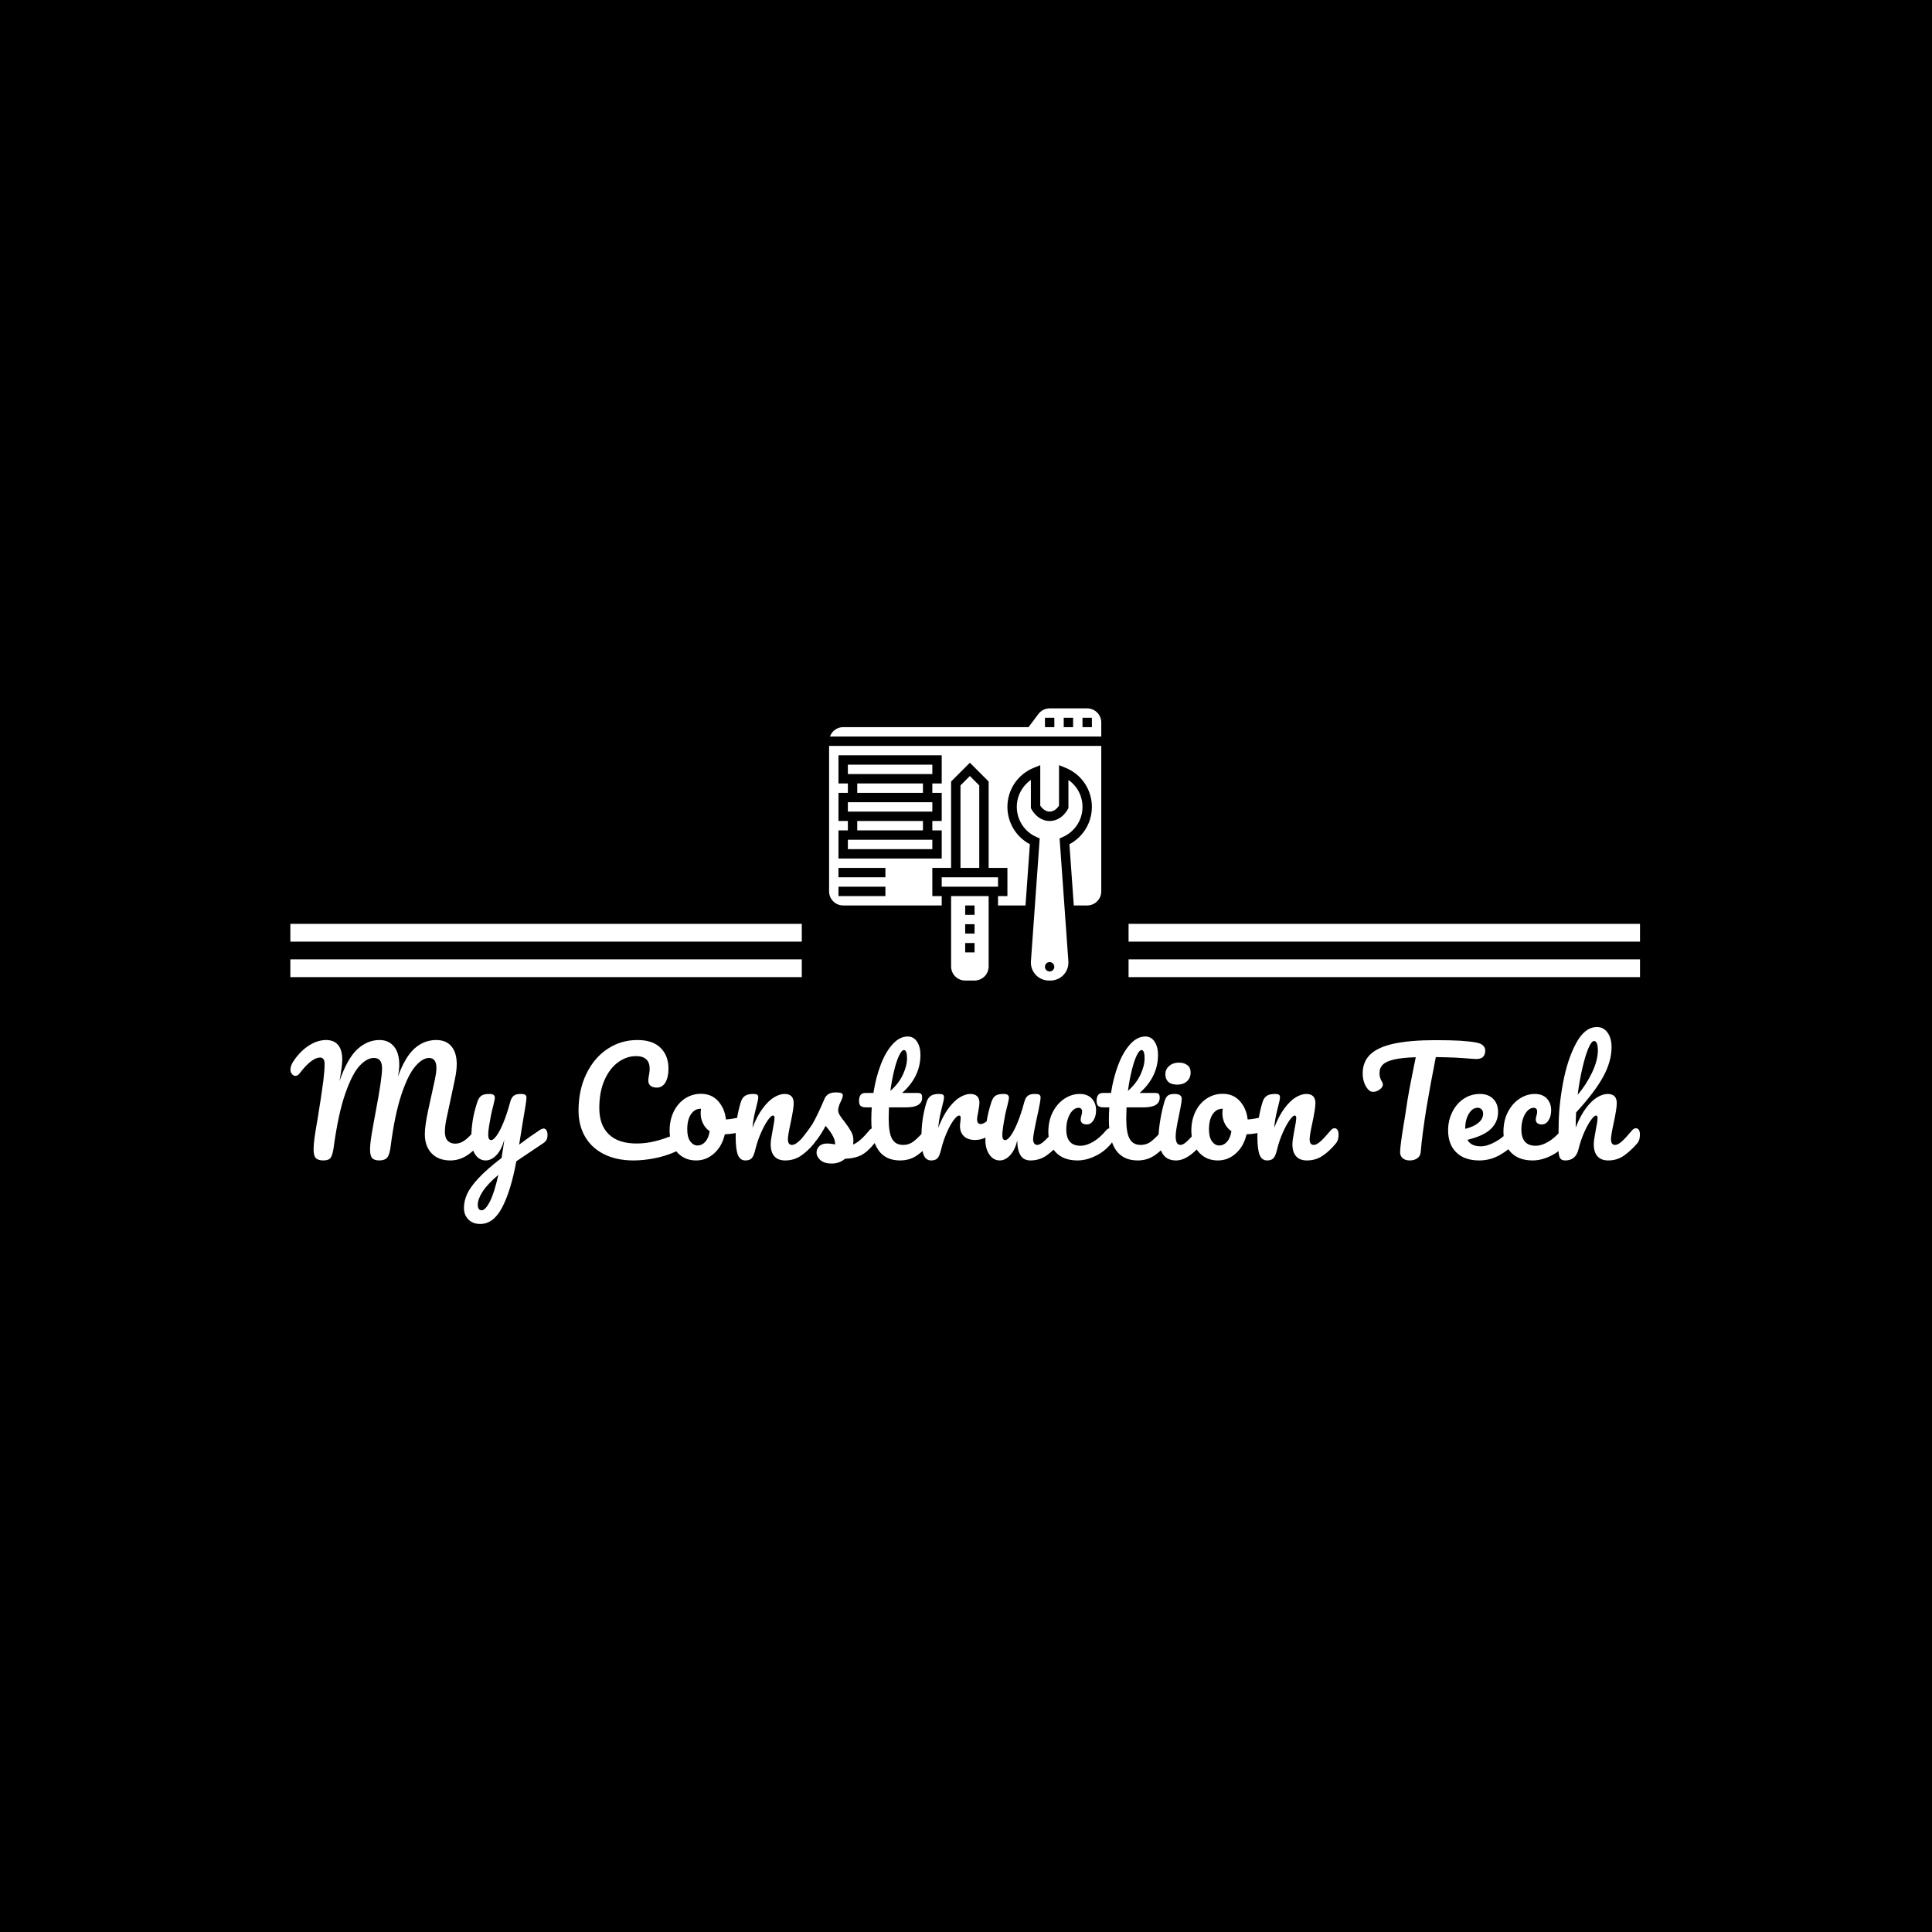 <svg xmlns="http://www.w3.org/2000/svg" version="1.1" xmlns:xlink="http://www.w3.org/1999/xlink" xmlns:svgjs="http://svgjs.dev/svgjs" width="1000" height="1000" viewBox="0 0 1000 1000"><rect width="1000" height="1000" fill="#000000"></rect><g transform="matrix(0.7,0,0,0.7,149.576,366.739)"><svg viewBox="0 0 396 151" data-background-color="#008080" preserveAspectRatio="xMidYMid meet" height="381" width="1000" xmlns="http://www.w3.org/2000/svg" xmlns:xlink="http://www.w3.org/1999/xlink"><g id="tight-bounds" transform="matrix(1,0,0,1,0.24,-0.05)"><svg viewBox="0 0 395.52 151.101" height="151.101" width="395.52"><g><svg viewBox="0 0 395.52 151.101" height="151.101" width="395.52"><g transform="matrix(1,0,0,1,0,93.386)"><svg viewBox="0 0 395.52 57.714" height="57.714" width="395.52"><g><svg viewBox="0 0 395.52 57.714" height="57.714" width="395.52"><g><svg viewBox="0 0 395.52 57.714" height="57.714" width="395.52"><g transform="matrix(1,0,0,1,0,0)"><svg width="395.52" viewBox="-0.05 -47 477.95 69.75" height="57.714" data-palette-color="#ffffff"><path d="M11.6 0.25Q9.75 0.25 8.95-0.58 8.15-1.4 8.15-3.7L8.15-3.7Q8.15-5.25 8.47-7.68 8.8-10.1 9.55-14.35L9.55-14.35Q10.85-22.2 11.6-27.95L11.6-27.95Q12.05-31.55 12.05-33.95L12.05-33.95Q12.05-36.2 10.4-36.2L10.4-36.2Q9.1-36.2 7.28-34.88 5.45-33.55 3.25-30.65L3.25-30.65Q2.55-29.7 1.7-29.7L1.7-29.7Q1-29.7 0.48-30.38-0.05-31.05-0.05-31.9L-0.05-31.9Q-0.05-32.7 0.28-33.52 0.6-34.35 1.35-35.4L1.35-35.4Q3.75-38.75 6.7-40.58 9.65-42.4 12.6-42.4L12.6-42.4Q15.35-42.4 16.82-40.65 18.3-38.9 18.3-35.55L18.3-35.55Q18.3-34.2 18.05-32.38 17.8-30.55 17.6-29.4 17.4-28.25 17.3-27.8L17.3-27.8Q20.15-35.95 23.7-39.18 27.25-42.4 31.5-42.4L31.5-42.4Q34.75-42.4 36.63-40.1 38.5-37.8 38.5-33.6L38.5-33.6Q38.5-31.95 38.05-29.5L38.05-29.5Q40.55-36.4 43.9-39.4 47.25-42.4 51.6-42.4L51.6-42.4Q55.1-42.4 56.98-40.15 58.85-37.9 58.85-33.85L58.85-33.85Q58.85-31.65 58.2-28.5L58.2-28.5 55.15-14.2Q54.65-11.7 54.65-9.9L54.65-9.9Q54.65-7.8 55.63-6.75 56.6-5.7 58.35-5.7L58.35-5.7Q60-5.7 61.58-6.8 63.15-7.9 65.3-10.45L65.3-10.45Q65.9-11.15 66.65-11.15L66.65-11.15Q67.3-11.15 67.67-10.55 68.05-9.95 68.05-8.9L68.05-8.9Q68.05-6.95 67.1-5.8L67.1-5.8Q64.5-2.65 61.95-1.2 59.4 0.25 56.6 0.25L56.6 0.25Q52.35 0.25 49.95-2.27 47.55-4.8 47.55-9.05L47.55-9.05Q47.55-12 48.75-17.6L48.75-17.6 50.75-26.75Q50.85-27.2 51.1-28.35 51.35-29.5 51.5-30.53 51.65-31.55 51.65-32.55L51.65-32.55Q51.65-34.3 50.98-35.18 50.3-36.05 49.05-36.05L49.05-36.05Q46.7-36.05 44.13-33.02 41.55-30 39.23-23 36.9-16 35.45-4.8L35.45-4.8Q35.1-1.8 34.23-0.78 33.35 0.25 31.4 0.25L31.4 0.25Q29.7 0.25 28.93-0.55 28.15-1.35 28.15-3.55L28.15-3.55Q28.15-5.6 28.7-8.93 29.25-12.25 30.1-16.75L30.1-16.75Q32.4-28.85 32.4-32.35L32.4-32.35Q32.4-34.25 31.68-35.15 30.95-36.05 29.5-36.05L29.5-36.05Q27.05-36.05 24.45-33.27 21.85-30.5 19.38-23.43 16.9-16.35 15.25-4.3L15.25-4.3Q14.9-1.75 14.23-0.75 13.55 0.25 11.6 0.25L11.6 0.25ZM89.6-11.05Q90.25-11.05 90.62-10.43 91-9.8 91-8.85L91-8.85Q91-7.7 90.65-7.05 90.3-6.4 89.55-5.9L89.55-5.9 79.95 0.55Q78.05 10.9 74.97 16.82 71.9 22.75 67.15 22.75L67.15 22.75Q64.6 22.75 63 21.18 61.4 19.6 61.4 17.05L61.4 17.05Q61.4 14.7 62.47 12.25 63.55 9.8 66.47 6.63 69.4 3.45 74.75-0.65L74.75-0.65 74.9-1.8Q75.25-3.65 75.7-7.1L75.7-7.1Q74.7-3.5 72.9-1.63 71.1 0.25 69.1 0.25L69.1 0.25Q66.85 0.25 65.42-1.83 64-3.9 64-7L64-7Q64-10.75 64.5-13.88 65-17 66.15-20.5L66.15-20.5Q66.65-22 67.55-22.65 68.45-23.3 70.4-23.3L70.4-23.3Q71.5-23.3 71.92-22.95 72.35-22.6 72.35-21.9L72.35-21.9Q72.35-21.5 71.8-19.2L71.8-19.2Q71.3-17.35 71-15.85L71-15.85Q70.6-13.8 70.3-11.93 70-10.05 70-8.85L70-8.85Q70-6.95 71.05-6.95L71.05-6.95Q71.8-6.95 72.92-8.45 74.05-9.95 75.32-13 76.6-16.05 77.8-20.5L77.8-20.5Q78.2-22 79.02-22.65 79.85-23.3 81.5-23.3L81.5-23.3Q82.65-23.3 83.1-23 83.55-22.7 83.55-22L83.55-22Q83.55-20.75 82.25-13.4L82.25-13.4 80.95-5.35Q84.8-8.25 88.45-10.65L88.45-10.65Q89.1-11.05 89.6-11.05L89.6-11.05ZM67.7 17.9Q68.95 17.9 70.5 15 72.05 12.1 73.6 5.35L73.6 5.35Q69.75 8.6 68.02 11.28 66.3 13.95 66.3 15.95L66.3 15.95Q66.3 16.8 66.62 17.35 66.95 17.9 67.7 17.9L67.7 17.9ZM121.44 0.25Q115.49 0.25 111.09-1.93 106.69-4.1 104.34-8.1 101.99-12.1 101.99-17.4L101.99-17.4Q101.99-24.75 104.77-30.45 107.54-36.15 112.29-39.28 117.04-42.4 122.84-42.4L122.84-42.4Q128.24-42.4 131.04-39.63 133.84-36.85 133.84-32.3L133.84-32.3Q133.84-29.25 132.77-27.4 131.69-25.55 129.69-25.55L129.69-25.55Q128.29-25.55 127.49-26.2 126.69-26.85 126.69-28.1L126.69-28.1Q126.69-28.55 126.89-29.75L126.89-29.75Q127.19-31.25 127.19-32.15L127.19-32.15Q127.19-36.7 122.34-36.7L122.34-36.7Q119.04-36.7 116.04-34.55 113.04-32.4 111.19-28.23 109.34-24.05 109.34-18.3L109.34-18.3Q109.34-12.3 112.69-9.03 116.04-5.75 122.59-5.75L122.59-5.75Q125.84-5.75 129.17-6.58 132.49-7.4 136.54-9.1L136.54-9.1Q137.29-9.4 137.79-9.4L137.79-9.4Q138.59-9.4 138.99-8.8 139.39-8.2 139.39-7.25L139.39-7.25Q139.39-4.2 136.09-2.75L136.09-2.75Q132.54-1.2 128.72-0.48 124.89 0.25 121.44 0.25L121.44 0.25ZM160.49-15.35Q161.14-15.35 161.49-14.7 161.84-14.05 161.84-13.05L161.84-13.05Q161.84-10.65 160.39-10.2L160.39-10.2Q157.39-9.15 153.79-9L153.79-9Q152.84-4.8 150.04-2.27 147.24 0.25 143.69 0.25L143.69 0.25Q140.69 0.25 138.57-1.2 136.44-2.65 135.34-5.05 134.24-7.45 134.24-10.25L134.24-10.25Q134.24-14.05 135.69-17.03 137.14-20 139.69-21.68 142.24-23.35 145.34-23.35L145.34-23.35Q149.14-23.35 151.47-20.73 153.79-18.1 154.19-14.25L154.19-14.25Q156.54-14.4 159.79-15.25L159.79-15.25Q160.19-15.35 160.49-15.35L160.49-15.35ZM144.09-5.05Q145.69-5.05 146.87-6.35 148.04-7.65 148.44-10.1L148.44-10.1Q146.89-11.15 146.07-12.85 145.24-14.55 145.24-16.45L145.24-16.45Q145.24-17.25 145.39-18.05L145.39-18.05 145.14-18.05Q143.14-18.05 141.82-16.13 140.49-14.2 140.49-10.7L140.49-10.7Q140.49-7.95 141.57-6.5 142.64-5.05 144.09-5.05L144.09-5.05ZM161.09 0.25Q159.19 0.25 158.41-1.75 157.64-3.75 157.64-8.15L157.64-8.15Q157.64-14.65 159.49-20.5L159.49-20.5Q159.94-21.95 160.96-22.63 161.99-23.3 163.84-23.3L163.84-23.3Q164.84-23.3 165.24-23.05 165.64-22.8 165.64-22.1L165.64-22.1Q165.64-21.3 164.89-18.5L164.89-18.5Q164.39-16.5 164.09-15 163.79-13.5 163.59-11.3L163.59-11.3Q165.24-15.6 167.29-18.3 169.34-21 171.31-22.15 173.29-23.3 174.94-23.3L174.94-23.3Q178.19-23.3 178.19-20.05L178.19-20.05Q178.19-18.1 177.09-13L177.09-13Q176.14-8.65 176.14-7.25L176.14-7.25Q176.14-5.25 177.59-5.25L177.59-5.25Q178.59-5.25 179.96-6.48 181.34-7.7 183.64-10.45L183.64-10.45Q184.24-11.15 184.99-11.15L184.99-11.15Q185.64-11.15 186.01-10.55 186.39-9.95 186.39-8.9L186.39-8.9Q186.39-6.9 185.44-5.8L185.44-5.8Q183.29-3.15 180.81-1.45 178.34 0.25 175.19 0.25L175.19 0.25Q172.64 0.25 171.34-1.23 170.04-2.7 170.04-5.5L170.04-5.5Q170.04-6.9 170.74-10.5L170.74-10.5Q171.39-13.65 171.39-14.85L171.39-14.85Q171.39-15.65 170.84-15.65L170.84-15.65Q170.19-15.65 169.01-13.98 167.84-12.3 166.61-9.55 165.39-6.8 164.64-3.75L164.64-3.75Q164.09-1.4 163.36-0.58 162.64 0.25 161.09 0.25L161.09 0.25ZM191.64 1.35Q189.04 1.35 187.66 0.15 186.29-1.05 186.29-2.55L186.29-2.55Q186.29-3.85 187.24-4.8 188.19-5.75 190.04-5.75L190.04-5.75Q190.69-5.75 191.56-5.63 192.44-5.5 192.89-5.45L192.89-5.45Q192.84-6.75 192.31-7.9 191.79-9.05 190.99-10.13 190.19-11.2 189.49-12L189.49-12Q187.94-9.05 186.41-7.1 184.89-5.15 183.09-3.4L183.09-3.4Q182.19-2.5 181.19-2.5L181.19-2.5Q180.39-2.5 179.89-3.08 179.39-3.65 179.39-4.5L179.39-4.5Q179.39-5.5 180.09-6.35L180.09-6.35 180.74-7.15Q183.49-10.55 184.89-12.75L184.89-12.75Q185.74-14.2 186.89-16.63 188.04-19.05 189.14-21.65L189.14-21.65Q190.09-23.85 193.09-23.85L193.09-23.85Q194.49-23.85 195.04-23.6 195.59-23.35 195.59-22.8L195.59-22.8Q195.59-22.5 195.39-21.85 195.19-21.2 194.84-20.55L194.84-20.55Q193.94-18.75 193.94-17.5L193.94-17.5Q193.94-16.75 194.46-15.85 194.99-14.95 196.09-13.6L196.09-13.6Q197.69-11.5 198.51-10.03 199.34-8.55 199.34-6.8L199.34-6.8Q199.34-6.3 199.24-5.4L199.24-5.4Q201.69-6.35 204.99-10.45L204.99-10.45Q205.59-11.15 206.34-11.15L206.34-11.15Q206.99-11.15 207.36-10.55 207.74-9.95 207.74-8.9L207.74-8.9Q207.74-7 206.79-5.8L206.79-5.8Q204.29-2.7 202.01-1.58 199.74-0.45 196.39-0.35L196.39-0.35Q194.39 1.35 191.64 1.35L191.64 1.35ZM225.98-11.15Q226.63-11.15 227.01-10.55 227.38-9.95 227.38-8.9L227.38-8.9Q227.38-6.9 226.43-5.8L226.43-5.8Q224.28-3.15 221.73-1.45 219.18 0.25 215.88 0.25L215.88 0.25Q205.68 0.25 205.68-14.1L205.68-14.1Q205.68-16.3 205.83-18.55L205.83-18.55 203.88-18.55Q202.38-18.55 201.86-19.1 201.33-19.65 201.33-20.85L201.33-20.85Q201.33-23.65 203.58-23.65L203.58-23.65 206.43-23.65Q207.28-29.15 209.03-33.7 210.78-38.25 213.26-40.95 215.73-43.65 218.58-43.65L218.58-43.65Q220.68-43.65 221.88-41.8 223.08-39.95 223.08-37.15L223.08-37.15Q223.08-29.4 216.58-23.65L216.58-23.65 222.18-23.65Q222.98-23.65 223.33-23.3 223.68-22.95 223.68-22L223.68-22Q223.68-18.55 218.03-18.55L218.03-18.55 211.93-18.55Q211.83-16.05 211.83-14.65L211.83-14.65Q211.83-9.45 213.06-7.35 214.28-5.25 216.93-5.25L216.93-5.25Q219.08-5.25 220.73-6.55 222.38-7.85 224.63-10.45L224.63-10.45Q225.23-11.15 225.98-11.15L225.98-11.15ZM217.23-38.85Q216.48-38.85 215.56-36.98 214.63-35.1 213.81-31.78 212.98-28.45 212.43-24.4L212.43-24.4Q215.38-26.95 216.86-30.13 218.33-33.3 218.33-35.9L218.33-35.9Q218.33-38.85 217.23-38.85L217.23-38.85ZM226.88 0.25Q224.98 0.25 224.21-1.75 223.43-3.75 223.43-8.15L223.43-8.15Q223.43-14.65 225.28-20.5L225.28-20.5Q225.73-21.95 226.76-22.63 227.78-23.3 229.63-23.3L229.63-23.3Q230.63-23.3 231.03-23.05 231.43-22.8 231.43-22.1L231.43-22.1Q231.43-21.3 230.68-18.5L230.68-18.5Q230.18-16.5 229.88-15 229.58-13.5 229.38-11.3L229.38-11.3Q231.03-15.6 233.08-18.3 235.13-21 237.11-22.15 239.08-23.3 240.73-23.3L240.73-23.3Q243.98-23.3 243.98-20.05L243.98-20.05Q243.98-19.4 243.53-16.9L243.53-16.9Q243.13-14.9 243.13-14.4L243.13-14.4Q243.13-12.65 244.38-12.65L244.38-12.65Q245.78-12.65 247.98-14.85L247.98-14.85Q248.63-15.5 249.33-15.5L249.33-15.5Q249.98-15.5 250.36-14.93 250.73-14.35 250.73-13.4L250.73-13.4Q250.73-11.55 249.73-10.5L249.73-10.5Q248.33-9.05 246.46-8.03 244.58-7 242.48-7L242.48-7Q239.83-7 238.46-8.35 237.08-9.7 237.08-12L237.08-12Q237.08-12.75 237.23-13.5L237.23-13.5Q237.33-14.5 237.33-14.85L237.33-14.85Q237.33-15.65 236.78-15.65L236.78-15.65Q236.03-15.65 234.81-13.98 233.58-12.3 232.38-9.55 231.18-6.8 230.43-3.75L230.43-3.75Q229.88-1.4 229.16-0.58 228.43 0.25 226.88 0.25L226.88 0.25ZM251.18 0.25Q248.93 0.25 247.5-1.83 246.08-3.9 246.08-7L246.08-7Q246.08-10.75 246.58-13.88 247.08-17 248.23-20.5L248.23-20.5Q248.73-22 249.63-22.65 250.53-23.3 252.48-23.3L252.48-23.3Q253.58-23.3 254-22.95 254.43-22.6 254.43-21.9L254.43-21.9Q254.43-21.5 253.88-19.2L253.88-19.2Q253.38-17.35 253.08-15.85L253.08-15.85Q252.08-10.6 252.08-8.85L252.08-8.85Q252.08-7.8 252.33-7.38 252.58-6.95 253.13-6.95L253.13-6.95Q253.88-6.95 255-8.45 256.13-9.95 257.4-13 258.68-16.05 259.88-20.5L259.88-20.5Q260.28-22 261.1-22.65 261.93-23.3 263.58-23.3L263.58-23.3Q264.73-23.3 265.18-23.03 265.63-22.75 265.63-22L265.63-22Q265.63-20.75 264.38-15.15L264.38-15.15Q262.98-8.75 262.98-7.25L262.98-7.25Q262.98-6.3 263.38-5.78 263.78-5.25 264.43-5.25L264.43-5.25Q265.43-5.25 266.8-6.48 268.18-7.7 270.48-10.45L270.48-10.45Q271.08-11.15 271.83-11.15L271.83-11.15Q272.48-11.15 272.85-10.55 273.23-9.95 273.23-8.9L273.23-8.9Q273.23-6.9 272.28-5.8L272.28-5.8Q270.13-3.15 267.65-1.45 265.18 0.25 262.03 0.25L262.03 0.25Q259.63 0.25 258.5-1.6 257.38-3.45 257.38-6.8L257.38-6.8Q256.53-3.4 254.83-1.58 253.13 0.25 251.18 0.25L251.18 0.25ZM278.73 0.25Q273.83 0.25 271.1-2.53 268.38-5.3 268.38-9.85L268.38-9.85Q268.38-13.9 269.98-16.95 271.58-20 274.13-21.65 276.68-23.3 279.48-23.3L279.48-23.3Q282.23-23.3 283.75-21.68 285.28-20.05 285.28-17.5L285.28-17.5Q285.28-15.4 284.35-13.95 283.43-12.5 281.93-12.5L281.93-12.5Q280.98-12.5 280.4-12.95 279.83-13.4 279.83-14.2L279.83-14.2Q279.83-14.55 279.93-15 280.03-15.45 280.08-15.65L280.08-15.65Q280.33-16.4 280.33-17.05L280.33-17.05Q280.33-17.7 280-18.05 279.68-18.4 279.08-18.4L279.08-18.4Q277.93-18.4 276.93-17.38 275.93-16.35 275.33-14.6 274.73-12.85 274.73-10.75L274.73-10.75Q274.73-4.95 279.78-4.95L279.78-4.95Q281.83-4.95 284.2-6.33 286.58-7.7 288.88-10.45L288.88-10.45Q289.48-11.15 290.23-11.15L290.23-11.15Q290.88-11.15 291.25-10.55 291.63-9.95 291.63-8.9L291.63-8.9Q291.63-7 290.68-5.8L290.68-5.8Q288.33-2.9 285.05-1.33 281.78 0.25 278.73 0.25L278.73 0.25ZM310.12-11.15Q310.77-11.15 311.15-10.55 311.52-9.95 311.52-8.9L311.52-8.9Q311.52-6.9 310.57-5.8L310.57-5.8Q308.42-3.15 305.87-1.45 303.32 0.25 300.02 0.25L300.02 0.25Q289.82 0.25 289.82-14.1L289.82-14.1Q289.82-16.3 289.97-18.55L289.97-18.55 288.02-18.55Q286.52-18.55 286-19.1 285.47-19.65 285.47-20.85L285.47-20.85Q285.47-23.65 287.72-23.65L287.72-23.65 290.57-23.65Q291.42-29.15 293.17-33.7 294.92-38.25 297.4-40.95 299.87-43.65 302.72-43.65L302.72-43.65Q304.82-43.65 306.02-41.8 307.22-39.95 307.22-37.15L307.22-37.15Q307.22-29.4 300.72-23.65L300.72-23.65 306.32-23.65Q307.12-23.65 307.47-23.3 307.82-22.95 307.82-22L307.82-22Q307.82-18.55 302.17-18.55L302.17-18.55 296.07-18.55Q295.97-16.05 295.97-14.65L295.97-14.65Q295.97-9.45 297.2-7.35 298.42-5.25 301.07-5.25L301.07-5.25Q303.22-5.25 304.87-6.55 306.52-7.85 308.77-10.45L308.77-10.45Q309.37-11.15 310.12-11.15L310.12-11.15ZM301.37-38.85Q300.62-38.85 299.7-36.98 298.77-35.1 297.95-31.78 297.12-28.45 296.57-24.4L296.57-24.4Q299.52-26.95 301-30.13 302.47-33.3 302.47-35.9L302.47-35.9Q302.47-38.85 301.37-38.85L301.37-38.85ZM314.02-26.6Q311.92-26.6 310.87-27.58 309.82-28.55 309.82-30.3L309.82-30.3Q309.82-32.05 311.2-33.23 312.57-34.4 314.62-34.4L314.62-34.4Q316.47-34.4 317.62-33.5 318.77-32.6 318.77-30.95L318.77-30.95Q318.77-28.95 317.47-27.78 316.17-26.6 314.02-26.6L314.02-26.6ZM313.62 0.25Q310.37 0.25 308.9-2.05 307.42-4.35 307.42-8.15L307.42-8.15Q307.42-10.4 308-13.93 308.57-17.45 309.47-20.5L309.47-20.5Q309.92-22.1 310.67-22.7 311.42-23.3 313.07-23.3L313.07-23.3Q315.62-23.3 315.62-21.6L315.62-21.6Q315.62-20.35 314.67-15.8L314.67-15.8Q313.47-10.3 313.47-8.35L313.47-8.35Q313.47-6.85 313.87-6.05 314.27-5.25 315.22-5.25L315.22-5.25Q316.12-5.25 317.47-6.5 318.82-7.75 321.07-10.45L321.07-10.45Q321.67-11.15 322.42-11.15L322.42-11.15Q323.07-11.15 323.45-10.55 323.82-9.95 323.82-8.9L323.82-8.9Q323.82-6.9 322.87-5.8L322.87-5.8Q317.92 0.25 313.62 0.25L313.62 0.25ZM345.27-15.35Q345.92-15.35 346.27-14.7 346.62-14.05 346.62-13.05L346.62-13.05Q346.62-10.65 345.17-10.2L345.17-10.2Q342.17-9.15 338.57-9L338.57-9Q337.62-4.8 334.82-2.27 332.02 0.25 328.47 0.25L328.47 0.25Q325.47 0.25 323.34-1.2 321.22-2.65 320.12-5.05 319.02-7.45 319.02-10.25L319.02-10.25Q319.02-14.05 320.47-17.03 321.92-20 324.47-21.68 327.02-23.35 330.12-23.35L330.12-23.35Q333.92-23.35 336.24-20.73 338.57-18.1 338.97-14.25L338.97-14.25Q341.32-14.4 344.57-15.25L344.57-15.25Q344.97-15.35 345.27-15.35L345.27-15.35ZM328.87-5.05Q330.47-5.05 331.64-6.35 332.82-7.65 333.22-10.1L333.22-10.1Q331.67-11.15 330.84-12.85 330.02-14.55 330.02-16.45L330.02-16.45Q330.02-17.25 330.17-18.05L330.17-18.05 329.92-18.05Q327.92-18.05 326.59-16.13 325.27-14.2 325.27-10.7L325.27-10.7Q325.27-7.95 326.34-6.5 327.42-5.05 328.87-5.05L328.87-5.05ZM345.87 0.25Q343.97 0.25 343.19-1.75 342.42-3.75 342.42-8.15L342.42-8.15Q342.42-14.65 344.27-20.5L344.27-20.5Q344.72-21.95 345.74-22.63 346.77-23.3 348.62-23.3L348.62-23.3Q349.62-23.3 350.02-23.05 350.42-22.8 350.42-22.1L350.42-22.1Q350.42-21.3 349.67-18.5L349.67-18.5Q349.17-16.5 348.87-15 348.57-13.5 348.37-11.3L348.37-11.3Q350.02-15.6 352.07-18.3 354.12-21 356.09-22.15 358.07-23.3 359.72-23.3L359.72-23.3Q362.97-23.3 362.97-20.05L362.97-20.05Q362.97-18.1 361.87-13L361.87-13Q360.92-8.65 360.92-7.25L360.92-7.25Q360.92-5.25 362.37-5.25L362.37-5.25Q363.37-5.25 364.74-6.48 366.12-7.7 368.42-10.45L368.42-10.45Q369.02-11.15 369.77-11.15L369.77-11.15Q370.42-11.15 370.79-10.55 371.17-9.95 371.17-8.9L371.17-8.9Q371.17-6.9 370.22-5.8L370.22-5.8Q368.07-3.15 365.59-1.45 363.12 0.25 359.97 0.25L359.97 0.25Q357.42 0.25 356.12-1.23 354.82-2.7 354.82-5.5L354.82-5.5Q354.82-6.9 355.52-10.5L355.52-10.5Q356.17-13.65 356.17-14.85L356.17-14.85Q356.17-15.65 355.62-15.65L355.62-15.65Q354.97-15.65 353.79-13.98 352.62-12.3 351.39-9.55 350.17-6.8 349.42-3.75L349.42-3.75Q348.87-1.4 348.14-0.58 347.42 0.25 345.87 0.25L345.87 0.25ZM420.01-41.5Q421.56-41.2 422.34-40.45 423.11-39.7 423.11-38.7L423.11-38.7Q423.11-37.05 422.19-36.3 421.26-35.55 419.26-35.7L419.26-35.7Q414.76-36.05 412.24-36.18 409.71-36.3 405.61-36.35L405.61-36.35Q403.76-27.15 402.21-17.85L402.21-17.85Q401.66-14.45 401.06-9.98 400.46-5.5 400.26-2.75L400.26-2.75Q400.16-1.3 399.06-0.53 397.96 0.25 396.41 0.25L396.41 0.25Q394.76 0.25 393.86-0.55 392.96-1.35 392.96-2.65L392.96-2.65Q392.96-3.85 393.34-6.63 393.71-9.4 394.21-12.45L394.21-12.45Q394.76-15.5 395.06-17.75L395.06-17.75Q395.61-21.55 396.31-25.3 397.01-29.05 397.71-32.4L397.71-32.4Q397.86-33.15 398.06-34.13 398.26-35.1 398.51-36.3L398.51-36.3Q393.61-36.15 390.81-35.5 388.01-34.85 386.84-33.68 385.66-32.5 385.66-30.65L385.66-30.65Q385.66-28.95 386.66-27.4L386.66-27.4Q386.86-27.05 386.86-26.65L386.86-26.65Q386.86-25.7 385.74-24.88 384.61-24.05 383.41-24.05L383.41-24.05Q382.56-24.05 382.01-24.55L382.01-24.55Q381.01-25.4 380.36-26.98 379.71-28.55 379.71-30.55L379.71-30.55Q379.71-34.8 382.49-37.38 385.26-39.95 390.94-41.15 396.61-42.35 405.51-42.35L405.51-42.35Q411.01-42.35 414.29-42.15 417.56-41.95 420.01-41.5L420.01-41.5ZM433.01-11.15Q433.66-11.15 434.03-10.55 434.41-9.95 434.41-8.9L434.41-8.9Q434.41-6.9 433.46-5.8L433.46-5.8Q431.61-3.55 428.23-1.65 424.86 0.25 421.01 0.25L421.01 0.25Q415.76 0.25 412.86-2.6 409.96-5.45 409.96-10.4L409.96-10.4Q409.96-13.85 411.41-16.82 412.86-19.8 415.43-21.55 418.01-23.3 421.26-23.3L421.26-23.3Q424.16-23.3 425.91-21.58 427.66-19.85 427.66-16.9L427.66-16.9Q427.66-13.45 425.18-10.98 422.71-8.5 416.81-7.05L416.81-7.05Q418.06-4.75 421.56-4.75L421.56-4.75Q423.81-4.75 426.68-6.33 429.56-7.9 431.66-10.45L431.66-10.45Q432.26-11.15 433.01-11.15L433.01-11.15ZM420.41-18.4Q418.56-18.4 417.28-16.25 416.01-14.1 416.01-11.05L416.01-11.05 416.01-10.95Q418.96-11.65 420.66-13.05 422.36-14.45 422.36-16.3L422.36-16.3Q422.36-17.25 421.83-17.82 421.31-18.4 420.41-18.4L420.41-18.4ZM439.91 0.25Q435.01 0.25 432.28-2.53 429.56-5.3 429.56-9.85L429.56-9.85Q429.56-13.9 431.16-16.95 432.76-20 435.31-21.65 437.86-23.3 440.66-23.3L440.66-23.3Q443.41-23.3 444.93-21.68 446.46-20.05 446.46-17.5L446.46-17.5Q446.46-15.4 445.53-13.95 444.61-12.5 443.11-12.5L443.11-12.5Q442.16-12.5 441.58-12.95 441.01-13.4 441.01-14.2L441.01-14.2Q441.01-14.55 441.11-15 441.21-15.45 441.26-15.65L441.26-15.65Q441.51-16.4 441.51-17.05L441.51-17.05Q441.51-17.7 441.18-18.05 440.86-18.4 440.26-18.4L440.26-18.4Q439.11-18.4 438.11-17.38 437.11-16.35 436.51-14.6 435.91-12.85 435.91-10.75L435.91-10.75Q435.91-4.95 440.96-4.95L440.96-4.95Q443.01-4.95 445.38-6.33 447.76-7.7 450.06-10.45L450.06-10.45Q450.66-11.15 451.41-11.15L451.41-11.15Q452.06-11.15 452.43-10.55 452.81-9.95 452.81-8.9L452.81-8.9Q452.81-7 451.86-5.8L451.86-5.8Q449.51-2.9 446.23-1.33 442.96 0.25 439.91 0.25L439.91 0.25ZM476.5-11.15Q477.15-11.15 477.53-10.55 477.9-9.95 477.9-8.9L477.9-8.9Q477.9-6.9 476.95-5.8L476.95-5.8Q474.65-3.15 472.23-1.45 469.8 0.25 466.7 0.25L466.7 0.25Q464.15 0.25 462.85-1.23 461.55-2.7 461.55-5.5L461.55-5.5Q461.55-6.9 462.25-10.5L462.25-10.5Q462.9-13.65 462.9-14.85L462.9-14.85Q462.9-15.65 462.35-15.65L462.35-15.65Q461.7-15.65 460.5-13.98 459.3-12.3 458.1-9.55 456.9-6.8 456.15-3.75L456.15-3.75Q455.2 0.25 451.45 0.25L451.45 0.25Q449.95 0.25 449.48-0.83 449-1.9 449-4.7L449-4.7Q449-6.3 449.05-7.25L449.05-7.25 449.1-11.25Q449.1-18.95 450.68-27.3 452.25-35.65 455.33-41.33 458.4-47 462.7-47L462.7-47Q465-47 466.43-45.03 467.85-43.05 467.85-39.9L467.85-39.9Q467.85-34.85 464.9-29.43 461.95-24 455.3-16.75L455.3-16.75Q455.15-14.15 455.15-11.4L455.15-11.4Q456.8-15.65 458.83-18.32 460.85-21 462.83-22.15 464.8-23.3 466.45-23.3L466.45-23.3Q469.7-23.3 469.7-20.05L469.7-20.05Q469.7-18.1 468.6-13L468.6-13Q467.65-8.65 467.65-7.25L467.65-7.25Q467.65-5.25 469.1-5.25L469.1-5.25Q470.1-5.25 471.48-6.48 472.85-7.7 475.15-10.45L475.15-10.45Q475.75-11.15 476.5-11.15L476.5-11.15ZM461.65-42.05Q460.75-42.05 459.65-39.48 458.55-36.9 457.53-32.52 456.5-28.15 455.85-23L455.85-23Q458.95-26.65 460.98-30.95 463-35.25 463-38.75L463-38.75Q463-40.35 462.65-41.2 462.3-42.05 461.65-42.05L461.65-42.05Z" opacity="1" transform="matrix(1,0,0,1,0,0)" fill="#ffffff" class="undefined-text-0" data-fill-palette-color="primary" id="text-0"></path></svg></g></svg></g></svg></g></svg></g><g transform="matrix(1,0,0,1,149.879,0)"><svg viewBox="0 0 95.761 79.761" height="79.761" width="95.761"><g><svg xmlns="http://www.w3.org/2000/svg" xmlns:xlink="http://www.w3.org/1999/xlink" version="1.1" x="8" y="0" viewBox="3 3 58 58" style="enable-background:new 0 0 64 64;" xml:space="preserve" height="79.761" width="79.761" class="icon-icon-0" data-fill-palette-color="accent" id="icon-0"><g fill="#ffffff" data-fill-palette-color="accent"><rect x="7" y="23" width="18" height="2" fill="#ffffff" data-fill-palette-color="accent"></rect><rect x="7" y="31" width="18" height="2" fill="#ffffff" data-fill-palette-color="accent"></rect><rect x="9" y="27" width="14" height="2" fill="#ffffff" data-fill-palette-color="accent"></rect><rect x="9" y="19" width="14" height="2" fill="#ffffff" data-fill-palette-color="accent"></rect><polygon points="33,17.414 31,19.414 31,37 35,37 35,19.414  " fill="#ffffff" data-fill-palette-color="accent"></polygon><path d="M29 58c0 1.654 1.346 3 3 3h2c1.654 0 3-1.346 3-3V43h-8V58zM32 45h2v2h-2V45zM32 49h2v2h-2V49zM32 53h2v2h-2V53z" fill="#ffffff" data-fill-palette-color="accent"></path><path d="M52.12 30.709l0.651-0.281C55.34 29.318 57 26.795 57 24c0-2.333-1.14-4.455-3-5.744v5.979l-0.105 0.211C53.843 24.551 52.588 27 50 27s-3.843-2.449-3.895-2.553L46 24.236v-5.979c-1.86 1.289-3 3.411-3 5.744 0 2.795 1.66 5.318 4.229 6.428l0.651 0.281-1.87 26.19C46.003 56.993 46 57.083 46 57.172 46 59.282 47.718 61 49.828 61h0.344C52.282 61 54 59.282 54 57.172c0-0.089-0.003-0.179-0.01-0.267L52.12 30.709zM50.702 58.773c-0.391 0.391-1.024 0.391-1.414 0-0.391-0.391-0.391-1.024 0-1.414 0.391-0.391 1.024-0.391 1.414 0C51.092 57.75 51.092 58.383 50.702 58.773z" fill="#ffffff" data-fill-palette-color="accent"></path><rect x="7" y="15" width="18" height="2" fill="#ffffff" data-fill-palette-color="accent"></rect><rect x="27" y="39" width="12" height="2" fill="#ffffff" data-fill-palette-color="accent"></rect><path d="M3 42c0 1.654 1.346 3 3 3h21v-2h-2v-6h4V18.586l4-4 4 4V37h4v6h-2v2h5.855l0.932-13.048C42.856 30.4 41 27.352 41 24c0-3.682 2.208-6.956 5.624-8.34L48 15.103v8.625C48.252 24.113 48.946 25 50 25c1.052 0 1.746-0.884 2-1.273v-8.625l1.376 0.558C56.792 17.044 59 20.318 59 24c0 3.352-1.856 6.4-4.786 7.952L55.145 45H58c1.654 0 3-1.346 3-3V11H3V42zM5 29h2v-2H5v-6h2v-2H5v-6h22v6h-2v2h2v6h-2v2h2v6H5V29zM5 37h10v2H5V37zM5 41h10v2H5V41z" fill="#ffffff" data-fill-palette-color="accent"></path><path d="M58 3h-8c-0.939 0-1.836 0.449-2.4 1.2L45.5 7H6C4.698 7 3.598 7.839 3.184 9H61V6C61 4.346 59.654 3 58 3zM51 7h-2V5h2V7zM55 7h-2V5h2V7zM59 7h-2V5h2V7z" fill="#ffffff" data-fill-palette-color="accent"></path></g></svg></g></svg></g><g><rect width="149.879" height="5.205" y="73.557" x="245.641" fill="#ffffff" data-fill-palette-color="accent"></rect><rect width="149.879" height="5.205" y="73.557" x="0" fill="#ffffff" data-fill-palette-color="accent"></rect><rect width="149.879" height="5.205" y="63.147" x="245.641" fill="#ffffff" data-fill-palette-color="accent"></rect><rect width="149.879" height="5.205" y="63.147" x="0" fill="#ffffff" data-fill-palette-color="accent"></rect></g></svg></g><defs></defs></svg><rect width="395.52" height="151.101" fill="none" stroke="none" visibility="hidden"></rect></g></svg></g></svg>